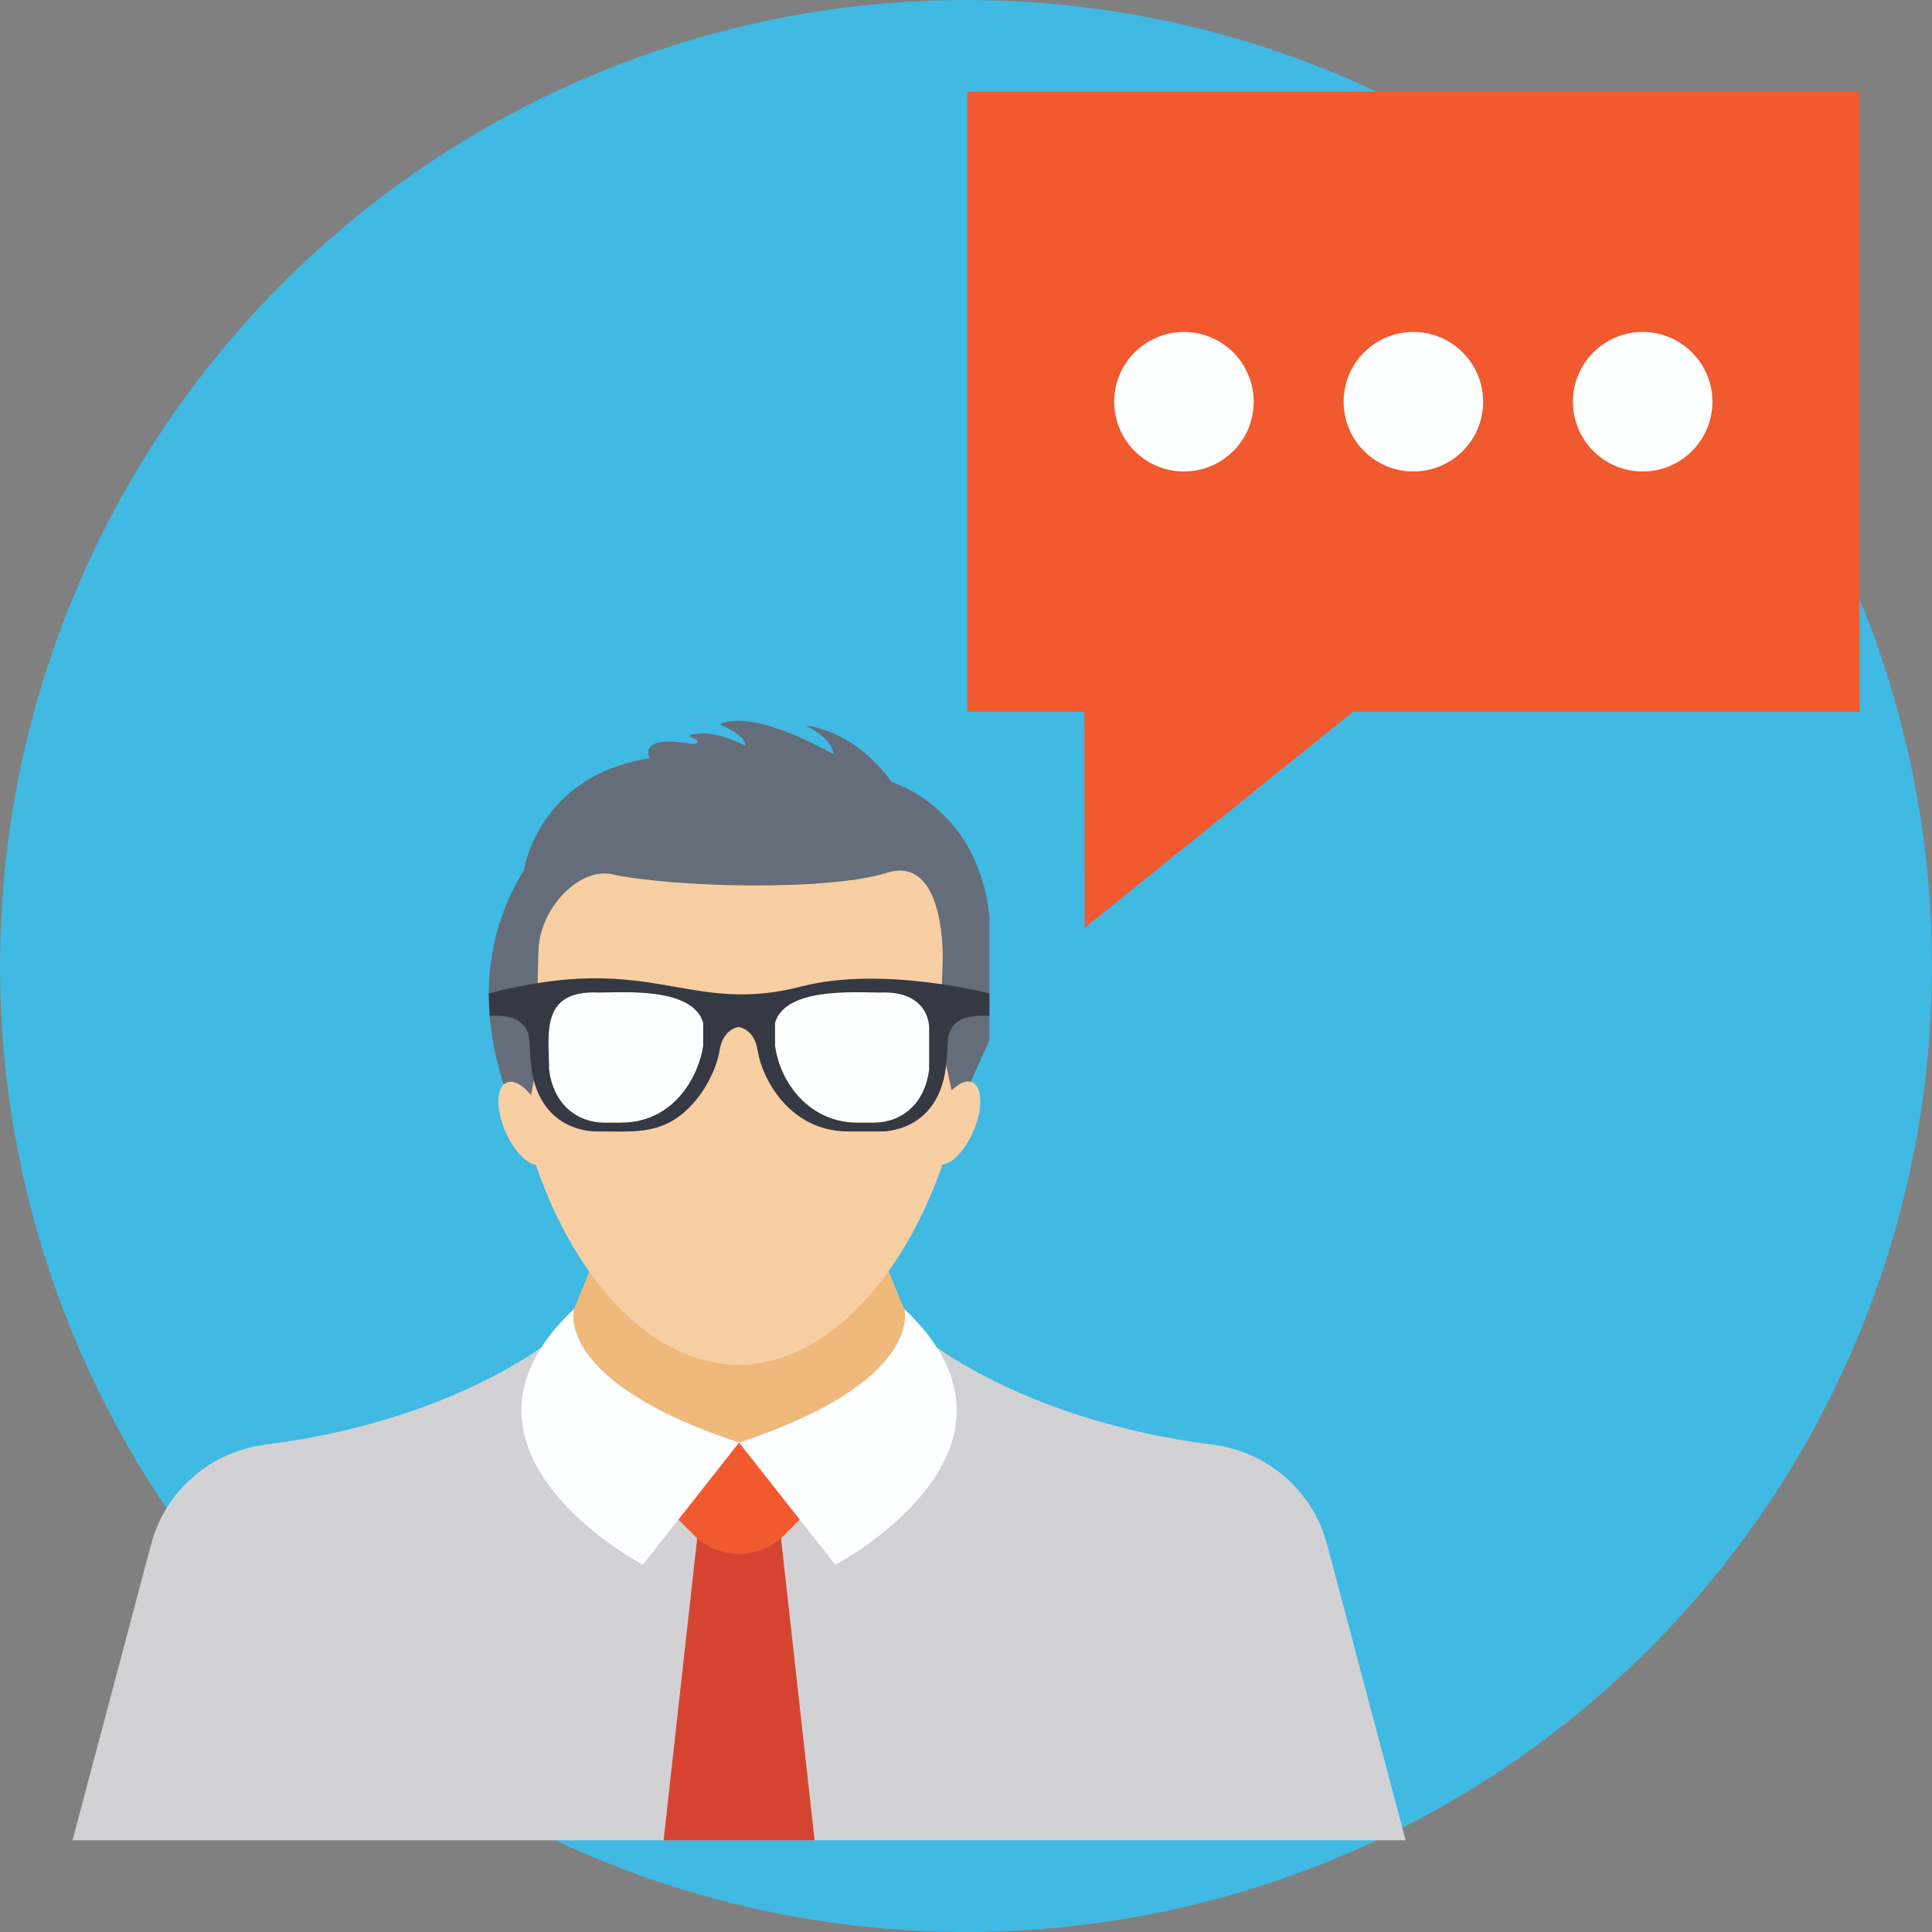 <?xml version="1.0" encoding="iso-8859-1"?>
<!-- Generator: Adobe Illustrator 19.0.0, SVG Export Plug-In . SVG Version: 6.00 Build 0)  -->
<svg version="1.1" id="Capa_1" xmlns="http://www.w3.org/2000/svg" xmlns:xlink="http://www.w3.org/1999/xlink" x="0px" y="0px"
	 viewBox="0 0 512 512" style="enable-background:new 0 0 512 512;" xml:space="preserve">
<rect x="0" y="0" width="512" height="512" fill="#808080" stroke="none"/>
<circle style="fill:#40B9E3;" cx="256" cy="256" r="256"/>
<path style="fill:#F0B97C;" d="M261.268,386.172H130.464c0,0,26.024-36.384,34.204-78.516h62.396
	C235.244,349.788,261.268,386.172,261.268,386.172z"/>
<path style="fill:#D2D2D4;" d="M372.516,487.7l-20.852-78.496c-3.76-14.156-15.764-24.516-30.284-26.356
	c-53.224-6.764-79.064-30.252-79.064-30.252c-9.62,22.164-31.06,30.616-46.448,29.704c-30.948,4.776-40.704-13.984-46.46-29.704
	c0,0-25.84,23.488-79.064,30.252c-14.52,1.84-26.528,12.2-30.284,26.356L19.216,487.7H372.516z"/>
<path style="fill:#F7CFA3;" d="M195.864,202.156c-97.528,0-62.04,159.5,0,159.5c33.532,0,60.716-48.532,60.716-92.58
	S229.4,202.156,195.864,202.156z"/>
<path style="fill:#656D7A;" d="M138.836,299.84c0,0-20.932-35.496,0-69.172c0,0,3.64-25.18,33.372-29.732
	c0,0-3.672-6.424,11.244-3.744c0,0,3.864-0.32-0.964-2.144c0,0,4.508-2.684,15.128,2.576c0,0,0.216-2.788-6.868-5.58
	c0,0,6.328-5.256,30.148,7.832c0,0,0.108-3.968-7.296-7.512c0,0,12.232,0.536,22.744,14.912c0,0,22.852,6.652,25.856,35.512v32.864
	l-8.692,19.428l-4.316-20.004l0.64-21.028c0.08-3.94-0.42-27.26-14.792-22.744c-15.516,4.876-56.36,3.944-73.012,0.36
	c-8.104-1.744-18.976,8.48-19.336,20.352C141.552,289.568,144.564,270.48,138.836,299.84z"/>
<g>
	
		<ellipse transform="matrix(0.395 -0.919 0.919 0.395 -120.388 412.447)" style="fill:#F7CFA3;" cx="252.843" cy="297.595" rx="11.78" ry="5.424"/>
	
		<ellipse transform="matrix(0.395 0.919 -0.919 0.395 357.513 52.488)" style="fill:#F7CFA3;" cx="138.92" cy="297.587" rx="11.78" ry="5.424"/>
</g>
<polygon style="fill:#D64331;" points="215.876,487.7 206.332,401.892 185.4,401.892 175.856,487.7 "/>
<path style="fill:#F1592F;" d="M195.864,382.304l-18.328,18.148l6.428,6.428c6.572,6.572,17.228,6.572,23.796,0l6.428-6.428
	L195.864,382.304z"/>
<g>
	<path style="fill:#FDFEFF;" d="M152.08,346.916c0,0-5.552,19.088,43.784,35.388l-25.504,32.36
		C170.364,414.664,112.404,384.316,152.08,346.916z"/>
	<path style="fill:#FDFEFF;" d="M239.648,346.916c0,0,5.552,19.088-43.784,35.388l25.504,32.36
		C221.368,414.664,279.324,384.316,239.648,346.916z"/>
</g>
<polygon style="fill:#F1592F;" points="492.788,24.3 492.788,188.632 358.556,188.632 287.456,245.864 287.36,188.632 
	256.308,188.632 256.308,24.3 "/>
<g>
	<circle style="fill:#FDFEFF;" cx="435.32" cy="106.464" r="18.484"/>
	<circle style="fill:#FDFEFF;" cx="374.56" cy="106.464" r="18.484"/>
	<circle style="fill:#FDFEFF;" cx="313.76" cy="106.464" r="18.484"/>
	<path style="fill:#FDFEFF;" d="M186.352,277.128c-0.928,6.916-6.984,20.388-21.792,20.388h-4.32
		c-7.42,0-13.656-4.952-14.732-14.168c0-9.084-2.556-20.996,13.08-20.32c6.608,0,24.976-1.5,27.764,8.008L186.352,277.128
		L186.352,277.128z"/>
	<path style="fill:#FDFEFF;" d="M246.236,272.448v10.9c-1.068,9.176-7.276,14.168-14.728,14.168h-4.32
		c-12.556,0-20.452-10.436-21.792-20.388v-6.088c2.772-9.468,21.248-8.008,27.764-8.008
		C246.56,262.448,246.236,272.448,246.236,272.448z"/>
</g>
<path style="fill:#353944;" d="M212.468,261.408c-30.392,7.872-39.368-9.588-82.936,1.88l0.232,5.968
	c5.116-0.48,10.132,1.016,10.476,6.172l0.364,5.476c1.424,19.656,17.472,18.932,17.472,18.932c9.328,0,16.472,0.92,23.412-5.216
	c5.62-4.968,8.572-12.136,9.168-16.08c0.916-6.004,5.084-6.368,5.084-6.368s4.168,0.364,5.076,6.368
	c1.056,6.924,8.204,21.296,23.964,21.296h8.616c0,0,16.048,0.728,17.476-18.932l0.364-5.476c0.168-2.492,1.78-4.664,4.132-5.516
	c1.572-0.564,4.072-0.9,6.828-0.644v-6C262.2,263.272,233.808,255.884,212.468,261.408z M186.352,277.128
	c-0.928,6.916-6.984,20.388-21.792,20.388h-4.32c-7.42,0-13.656-4.952-14.732-14.168c0-9.084-2.556-20.996,13.08-20.32
	c6.608,0,24.976-1.5,27.764,8.008L186.352,277.128L186.352,277.128z M246.236,272.448v10.9c-1.068,9.176-7.276,14.168-14.728,14.168
	h-4.32c-12.556,0-20.452-10.436-21.792-20.388v-6.088c2.772-9.468,21.248-8.008,27.764-8.008
	C246.56,262.448,246.236,272.448,246.236,272.448z"/>
<g>
</g>
<g>
</g>
<g>
</g>
<g>
</g>
<g>
</g>
<g>
</g>
<g>
</g>
<g>
</g>
<g>
</g>
<g>
</g>
<g>
</g>
<g>
</g>
<g>
</g>
<g>
</g>
<g>
</g>
</svg>
